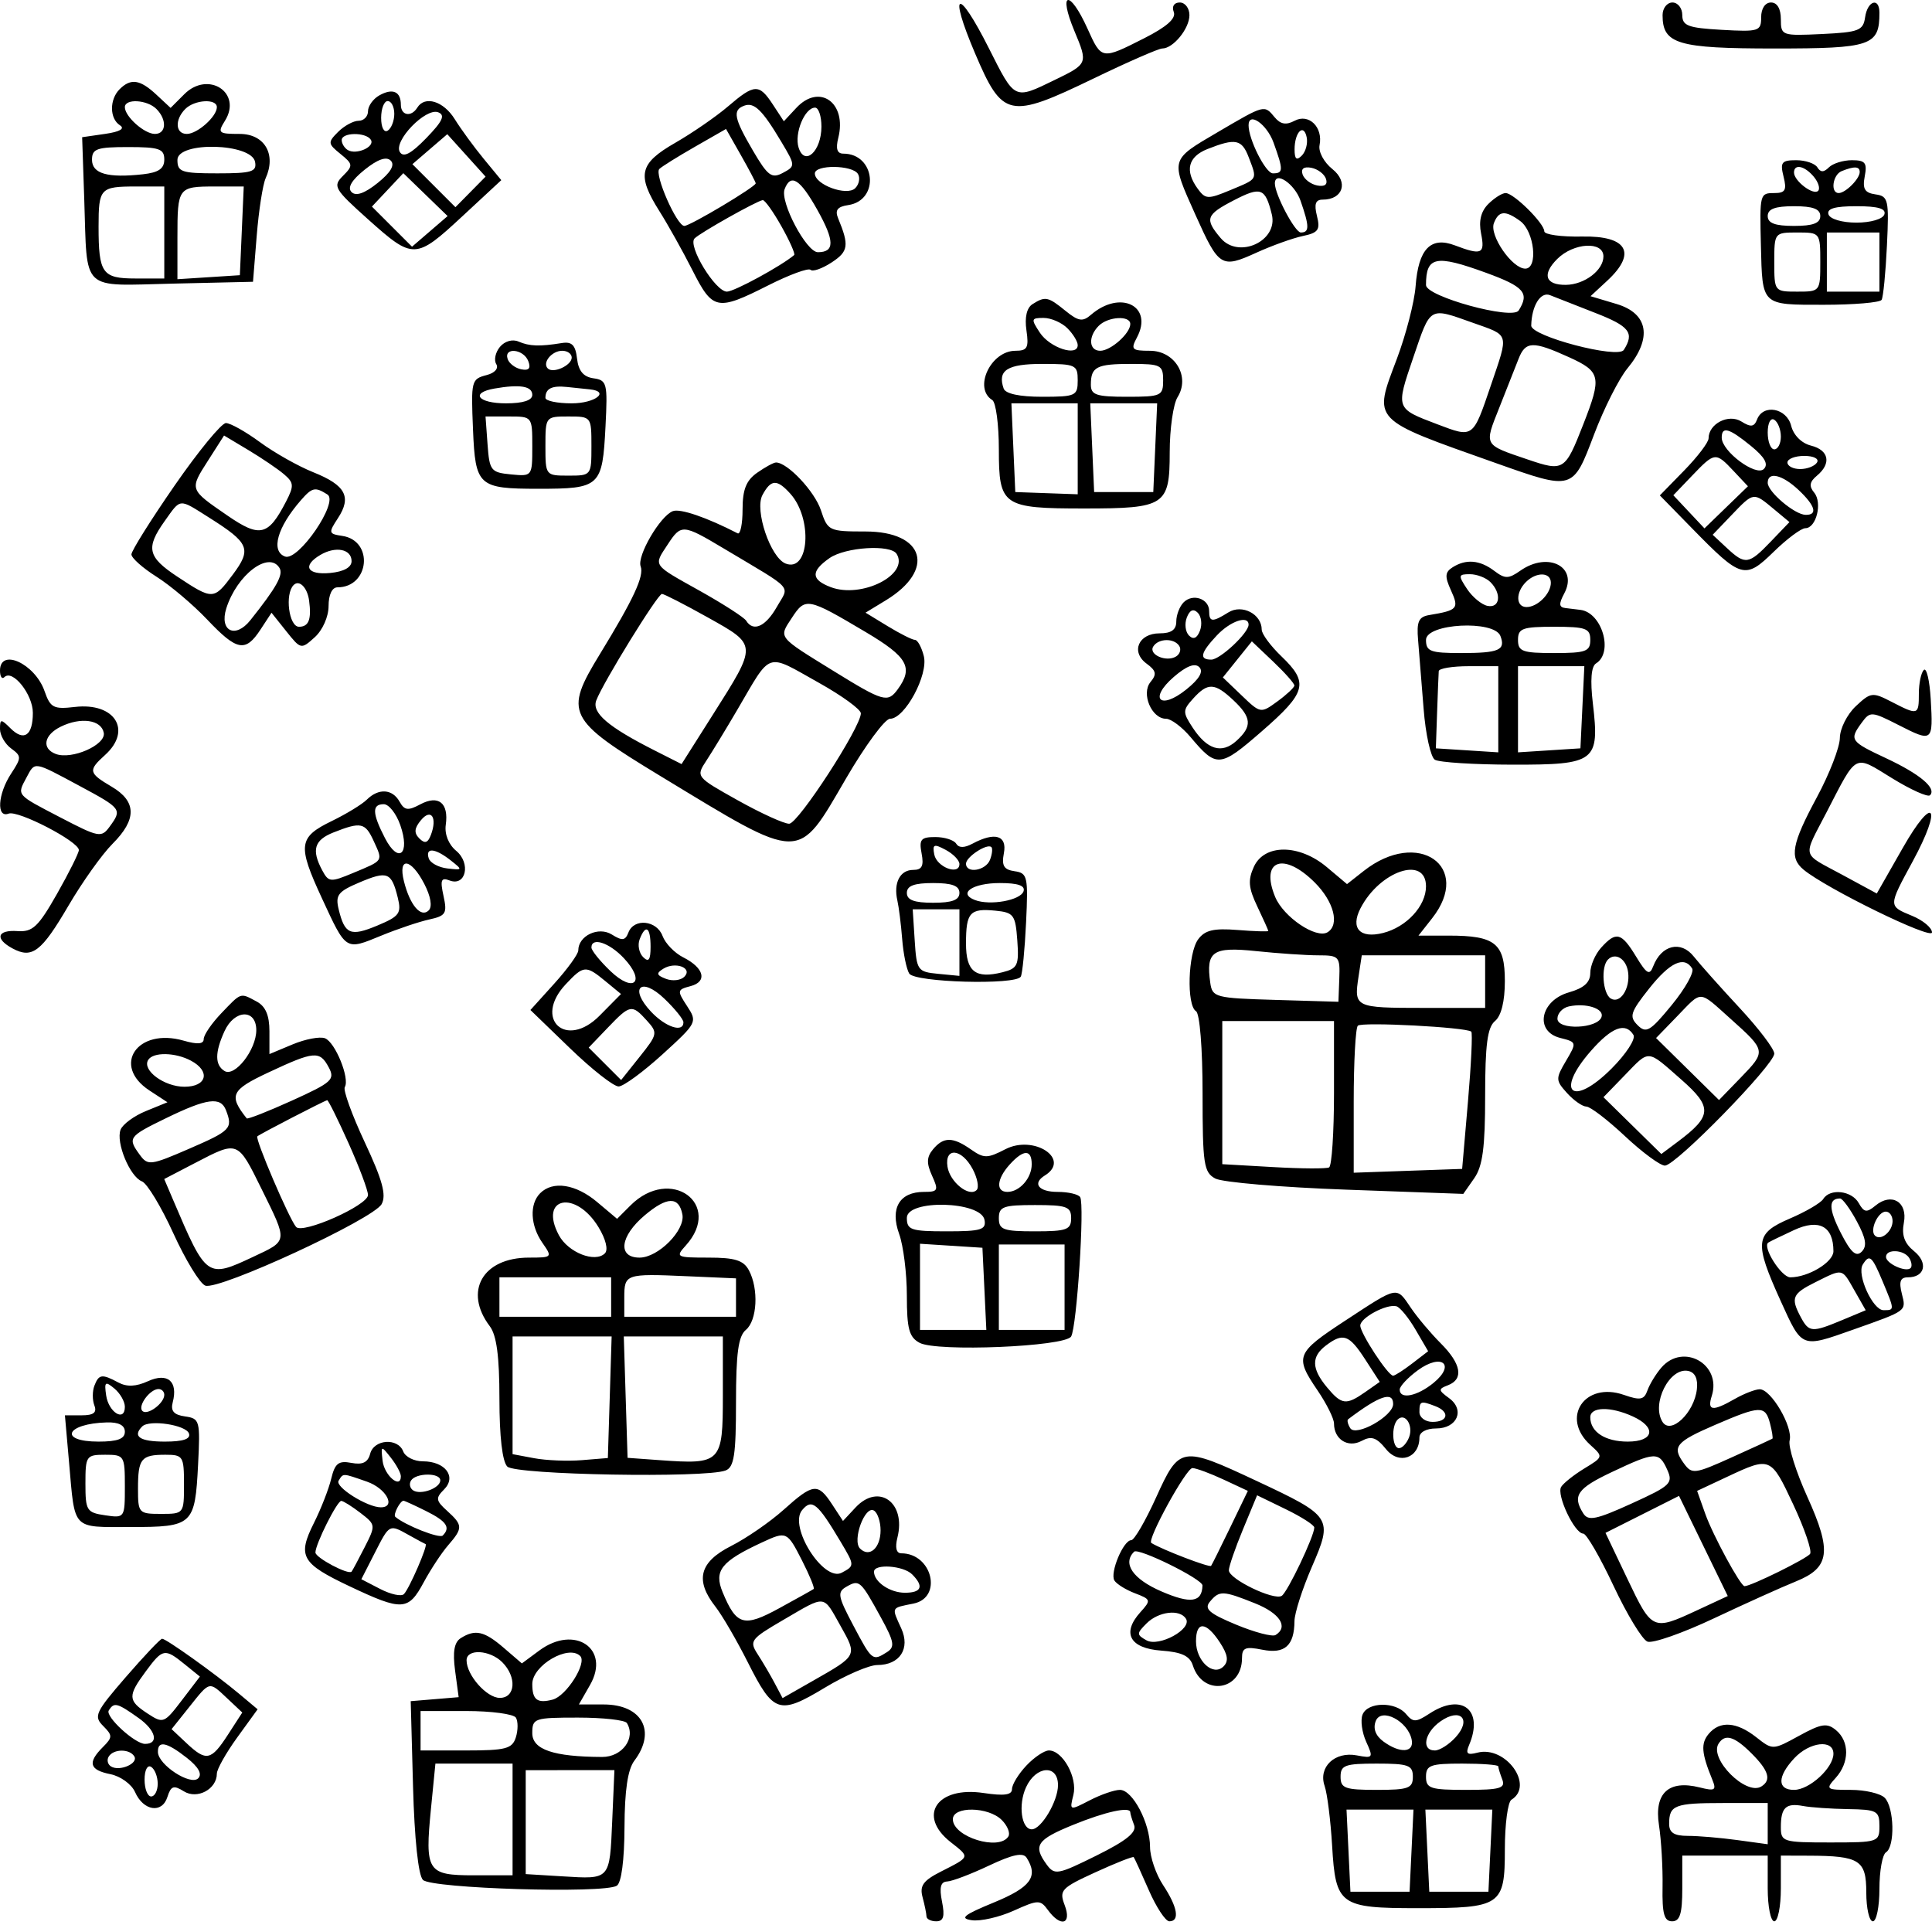 <svg width="294" height="293" viewBox="0 0 294 293" fill="none" xmlns="http://www.w3.org/2000/svg">
<path fill-rule="evenodd" clip-rule="evenodd" d="M148.383 8.13C152.568 17.957 153.547 18.164 166.418 11.945C171.615 9.434 176.314 7.38 176.862 7.38C178.53 7.38 181 4.353 181 2.309C181 1.248 180.339 0.38 179.531 0.38C178.664 0.38 178.289 0.969 178.616 1.821C178.992 2.802 177.559 4.076 174.117 5.821C167.633 9.106 167.631 9.106 165.5 4.38C162.772 -1.67 160.959 -1.356 163.5 4.726C165.571 9.681 165.559 9.71 160.473 12.181C154.297 15.181 154.471 15.265 150.5 7.38C145.749 -2.054 144.269 -1.53 148.383 8.13ZM253 2.309C253 6.701 255.28 7.38 270.036 7.38C284.775 7.38 286 6.963 286 1.946C286 -0.475 284.179 0.097 283.82 2.63C283.533 4.651 282.864 4.91 277.25 5.178C271.141 5.469 271 5.418 271 2.928C271 1.33 270.441 0.38 269.5 0.38C268.611 0.38 268.001 1.296 268.002 2.63C268.004 4.751 267.66 4.861 262.002 4.541C256.878 4.252 256 3.923 256 2.291C256 1.24 255.325 0.38 254.5 0.38C253.675 0.38 253 1.248 253 2.309ZM18.2 13.58C16.637 15.143 16.664 18.046 18.25 19.065C19.055 19.581 18.254 20.047 16 20.374L12.5 20.88L12.822 30.38C13.305 44.6 12.129 43.487 26.327 43.16L38.5 42.88L39.065 35.88C39.376 32.03 39.988 28.091 40.423 27.128C42.074 23.478 40.26 20.38 36.472 20.38C33.231 20.38 33.072 20.237 34.234 18.377C36.902 14.105 31.68 10.7 28.041 14.339L25.96 16.42L23.791 14.4C21.305 12.084 19.902 11.878 18.2 13.58ZM57.729 14.512C56.778 15.044 56 16.132 56 16.93C56 17.727 55.357 18.38 54.571 18.38C53.786 18.38 52.381 19.142 51.45 20.073C49.86 21.663 49.882 21.866 51.81 23.427C53.731 24.983 53.755 25.196 52.184 26.768C50.613 28.339 50.856 28.76 56.003 33.37C62.888 39.536 63.234 39.525 70.392 32.882L76.283 27.415L73.593 24.147C72.114 22.35 70.138 19.645 69.202 18.136C67.495 15.384 64.656 14.51 63.5 16.38C62.58 17.868 61 17.589 61 15.939C61 13.919 59.757 13.377 57.729 14.512ZM110.785 16.193C108.978 17.74 105.362 20.234 102.75 21.735C97.266 24.886 96.868 26.626 100.364 32.164C101.664 34.223 103.921 38.264 105.38 41.144C108.466 47.233 109.113 47.361 116.908 43.426C120.126 41.802 123.024 40.738 123.348 41.062C123.672 41.386 125.119 40.877 126.563 39.931C129.115 38.258 129.247 37.35 127.537 33.21C127.029 31.981 127.435 31.452 129.071 31.21C133.923 30.491 133.246 23.38 128.326 23.38C127.384 23.38 127.149 22.635 127.566 20.973C128.907 15.631 124.705 12.634 121.179 16.418L119.28 18.456L117.617 15.918C115.516 12.712 114.818 12.74 110.785 16.193ZM23.8 16.58C25.441 18.221 25.311 20.38 23.571 20.38C21.97 20.38 19 17.735 19 16.309C19 14.973 22.384 15.164 23.8 16.58ZM33 16.309C33 17.735 30.03 20.38 28.429 20.38C26.689 20.38 26.559 18.221 28.2 16.58C29.616 15.164 33 14.973 33 16.309ZM60 17.321C60 18.389 59.55 19.54 59 19.88C58.433 20.231 58 19.39 58 17.939C58 16.532 58.45 15.38 59 15.38C59.55 15.38 60 16.253 60 17.321ZM118.891 21.571C121.056 25.205 121.06 25.277 119.133 26.309C117.433 27.219 116.836 26.776 114.588 22.94C111.683 17.982 111.443 16.753 113.25 16.083C114.765 15.521 116.005 16.727 118.891 21.571ZM64.874 21.01C62.552 23.405 61.394 24.018 60.85 23.137C59.828 21.484 64.774 16.356 66.682 17.088C67.791 17.514 67.364 18.441 64.874 21.01ZM125 19.258C125 23.012 122.45 25.372 121.529 22.47C120.841 20.302 122.455 16.38 124.035 16.38C124.566 16.38 125 17.675 125 19.258ZM185.25 20.144C178.029 24.381 178.088 24.161 181.905 32.669C185.491 40.661 185.847 40.883 191.185 38.455C193.558 37.375 196.744 36.232 198.263 35.914C200.619 35.42 200.935 34.97 200.405 32.858C199.952 31.053 200.187 30.38 201.269 30.38C204.377 30.38 205.233 27.71 202.759 25.732C201.461 24.694 200.601 23.09 200.804 22.082C201.353 19.349 199.166 17.221 197 18.38C195.718 19.066 194.862 18.918 193.983 17.859C192.376 15.923 192.498 15.891 185.25 20.144ZM193.799 21.701C195.312 25.884 195.301 26.38 193.701 26.38C192.603 26.38 190 21.231 190 19.059C190 16.95 192.78 18.884 193.799 21.701ZM115 27.896C115 28.425 105.023 34.38 104.137 34.38C102.987 34.38 99.534 26.513 100.333 25.714C100.688 25.358 103.117 23.843 105.729 22.347L110.48 19.626L112.74 23.605C113.983 25.794 115 27.725 115 27.896ZM198.094 23.686C197.302 24.478 197 24.218 197 22.747C197 20.103 198.398 18.7 198.844 20.897C199.033 21.829 198.695 23.085 198.094 23.686ZM56.435 21.275C57.099 22.35 54.202 23.623 52.91 22.824C52.409 22.515 52 21.839 52 21.321C52 20.123 55.699 20.084 56.435 21.275ZM71.598 29.205L69.304 31.53L66.031 28.257L62.758 24.985L65.411 22.703L68.064 20.421L70.978 23.65L73.892 26.88L71.598 29.205ZM190.025 23.945C191.338 27.4 191.474 27.155 187.27 28.912C183.819 30.354 183.444 30.34 182.27 28.734C180.257 25.982 180.778 23.854 183.75 22.679C188.02 20.992 188.975 21.185 190.025 23.945ZM25 24.271C25 25.663 24.144 26.256 21.75 26.521C16.386 27.114 14 26.433 14 24.31C14 22.637 14.733 22.38 19.5 22.38C24.227 22.38 25 22.646 25 24.271ZM38.814 24.63C39.101 26.141 38.318 26.38 33.073 26.38C27.617 26.38 27 26.172 27 24.33C27 21.485 38.269 21.771 38.814 24.63ZM57.479 27.835C55.493 29.432 54.167 29.897 53.5 29.231C52.833 28.564 53.493 27.432 55.479 25.835C57.466 24.238 58.792 23.772 59.459 24.439C60.126 25.106 59.466 26.238 57.479 27.835ZM271.411 26.88C271.925 28.928 271.673 29.38 270.019 29.38C267.797 29.38 267.771 29.484 267.964 37.38C268.19 46.57 267.988 46.38 277.508 46.38C282.114 46.38 286.085 46.043 286.333 45.63C286.581 45.217 286.945 41.505 287.142 37.38C287.476 30.387 287.358 29.86 285.398 29.58C283.757 29.346 283.399 28.743 283.765 26.83C284.157 24.777 283.842 24.38 281.817 24.38C280.487 24.38 278.911 24.869 278.313 25.467C277.53 26.25 277.038 26.25 276.554 25.467C276.184 24.869 274.735 24.38 273.333 24.38C271.113 24.38 270.864 24.703 271.411 26.88ZM130.554 26.467C130.923 27.065 130.737 28.043 130.14 28.64C128.884 29.896 124 28.115 124 26.401C124 25.032 129.702 25.09 130.554 26.467ZM201.782 27.226C202.069 28.086 201.588 28.446 200.448 28.226C199.468 28.035 198.464 27.275 198.218 26.534C197.931 25.674 198.412 25.314 199.552 25.534C200.532 25.725 201.536 26.485 201.782 27.226ZM276.02 26.904C276.716 27.742 277.007 28.707 276.667 29.047C275.94 29.773 273 27.536 273 26.258C273 24.88 274.63 25.229 276.02 26.904ZM283 26.18C283 27.215 280.835 29.38 279.8 29.38C278.508 29.38 278.884 26.594 280.25 26.042C282.178 25.264 283 25.305 283 26.18ZM65.408 35.211L62.7 37.542L59.648 34.49L56.597 31.438L58.986 28.895L61.375 26.352L64.745 29.616L68.115 32.88L65.408 35.211ZM124.406 31.99C127.018 36.663 127.033 38.38 124.461 38.38C122.707 38.38 118.66 30.708 119.399 28.783C120.337 26.338 121.753 27.245 124.406 31.99ZM197.902 30.529C199.271 34.455 199.28 35.38 197.949 35.38C197.064 35.38 194 29.586 194 27.912C194 25.945 197.007 27.961 197.902 30.529ZM25 35.38V42.38H20.607C15.555 42.38 15 41.596 15 34.465C15 28.65 15.251 28.38 20.667 28.38H25V35.38ZM36.796 35.13L36.5 41.88L31.75 42.185L27 42.49V36.101C27 28.513 27.098 28.38 32.712 28.38H37.091L36.796 35.13ZM193.538 32.632C194.537 36.676 188.491 39.467 185.75 36.227C183.288 33.316 183.508 32.683 187.75 30.485C191.884 28.342 192.539 28.585 193.538 32.632ZM226.479 31.044C225.357 32.166 225 33.631 225.383 35.544C226.005 38.653 225.476 38.891 221.392 37.339C217.712 35.94 215.842 37.884 215.418 43.552C215.239 45.941 213.956 50.916 212.566 54.608C208.964 64.177 208.502 63.691 227.67 70.484C239.397 74.641 239.342 74.657 242.571 66.13C244.081 62.143 246.37 57.608 247.658 56.053C251.466 51.457 250.838 47.712 246.019 46.267L242.037 45.075L244.586 42.712C249.138 38.494 247.632 35.857 240.75 35.996C237.588 36.06 235 35.702 235 35.201C235 33.982 230.348 29.38 229.117 29.38C228.581 29.38 227.394 30.129 226.479 31.044ZM118.917 34.446C120.174 36.682 121.044 38.646 120.851 38.811C118.908 40.47 111.725 44.38 110.619 44.38C108.85 44.38 104.599 37.381 105.699 36.281C106.586 35.394 115.164 30.573 116.066 30.454C116.377 30.413 117.66 32.21 118.917 34.446ZM277 32.88C277 33.963 275.889 34.38 273 34.38C270.111 34.38 269 33.963 269 32.88C269 31.797 270.111 31.38 273 31.38C275.889 31.38 277 31.797 277 32.88ZM286.75 32.63C286.513 33.34 284.678 33.88 282.5 33.88C280.322 33.88 278.487 33.34 278.25 32.63C277.956 31.749 279.211 31.38 282.5 31.38C285.789 31.38 287.044 31.749 286.75 32.63ZM231.337 33.637C233.493 35.213 234.095 40.88 232.108 40.88C230.105 40.88 226.616 35.823 227.332 33.958C228.063 32.052 229.06 31.972 231.337 33.637ZM277 39.88C277 44.356 276.981 44.38 273.5 44.38C270.019 44.38 270 44.356 270 39.88C270 35.404 270.019 35.38 273.5 35.38C276.981 35.38 277 35.404 277 39.88ZM286 39.88V44.38H282H278V39.88V35.38H282H286V39.88ZM244 39.02C244 41.121 241.126 43.307 238.309 43.348C235.164 43.394 234.609 41.771 236.964 39.416C239.462 36.918 244 36.662 244 39.02ZM226.147 41.514C231.945 43.628 232.782 44.597 231.101 47.25C230.159 48.737 217 45.126 217 43.38C217 39.01 218.461 38.711 226.147 41.514ZM242.75 47.616C247.98 49.65 248.75 50.647 247.101 53.25C246.215 54.65 232.98 51.172 233.014 49.548C233.075 46.534 234.436 44.337 235.881 44.921C236.772 45.28 239.863 46.493 242.75 47.616ZM157.12 46.285C156.243 46.84 155.907 48.291 156.197 50.269C156.586 52.918 156.338 53.38 154.527 53.38C150.762 53.38 148.083 59.077 151 60.88C151.55 61.22 152 64.606 152 68.404C152 76.988 152.568 77.38 165 77.38C177.316 77.38 178 76.93 178 68.831C178 65.268 178.537 61.492 179.194 60.441C181.149 57.31 178.807 53.38 174.986 53.38C172.24 53.38 172.038 53.177 173 51.38C175.578 46.563 170.472 44.038 166 47.918C164.752 49 164.103 48.896 162.139 47.3C159.482 45.139 159.063 45.054 157.12 46.285ZM224.116 49.115C229.775 51.125 229.613 50.566 226.877 58.626C224.128 66.721 224.224 66.651 218.761 64.578C212.346 62.143 212.388 62.259 215.068 54.388C217.736 46.55 217.417 46.736 224.116 49.115ZM162.429 49.951C163.293 50.816 164 51.972 164 52.521C164 54.322 159.762 52.93 158.243 50.63C156.865 48.545 156.906 48.38 158.807 48.38C159.934 48.38 161.564 49.087 162.429 49.951ZM172 49.309C172 50.735 169.03 53.38 167.429 53.38C165.689 53.38 165.559 51.221 167.2 49.58C168.616 48.164 172 47.973 172 49.309ZM76.074 52.791C75.389 53.617 75.137 54.792 75.515 55.404C75.911 56.045 75.313 56.747 74.101 57.064C71.715 57.688 71.668 57.872 71.98 65.38C72.337 73.97 72.789 74.38 81.913 74.38C91.347 74.38 91.673 74.077 92.143 64.88C92.478 58.311 92.365 57.861 90.31 57.568C88.778 57.35 88.028 56.45 87.81 54.568C87.573 52.513 87.029 51.956 85.5 52.204C82.127 52.751 80.567 52.698 78.91 51.979C77.981 51.576 76.803 51.913 76.074 52.791ZM238.75 54.353C243.607 56.558 243.772 57.334 240.928 64.593C238.157 71.666 237.964 71.787 232.45 69.915C225.723 67.631 225.843 67.848 228.132 62.09C229.272 59.224 230.597 55.867 231.077 54.63C232.137 51.9 233.257 51.86 238.75 54.353ZM80.39 54.953C80.81 56.049 80.489 56.428 79.329 56.203C78.414 56.025 77.478 55.318 77.25 54.63C76.637 52.791 79.68 53.104 80.39 54.953ZM87 54.411C87 55.609 84.179 56.893 83.357 56.07C82.481 55.194 83.966 53.38 85.559 53.38C86.352 53.38 87 53.844 87 54.411ZM164 57.88C164 60.239 163.694 60.38 158.583 60.38C155.149 60.38 153.007 59.922 152.731 59.13C151.76 56.348 153.276 55.38 158.607 55.38C163.693 55.38 164 55.522 164 57.88ZM177 57.88C177 60.244 176.7 60.38 171.5 60.38C166.833 60.38 166 60.102 166 58.547C166 55.82 166.856 55.38 172.167 55.38C176.656 55.38 177 55.558 177 57.88ZM81 60.093C81 60.928 79.595 61.38 77 61.38C72.735 61.38 71.493 59.782 75.25 59.127C79.14 58.449 81 58.761 81 60.093ZM89.75 59.252C92.896 59.574 90.561 61.38 87 61.38C84.8 61.38 83 61.005 83 60.547C83 59.133 83.964 58.646 86.279 58.89C87.5 59.019 89.063 59.182 89.75 59.252ZM164 68.3V75.219L159.25 75.05L154.5 74.88L154.204 68.13L153.909 61.38H158.954H164V68.3ZM175.796 68.13L175.5 74.88H171H166.5L166.204 68.13L165.909 61.38H171H176.091L175.796 68.13ZM267.38 63.833C266.941 64.977 266.434 65.043 264.992 64.143C263.04 62.924 260 64.487 260 66.71C260 67.307 258.332 69.504 256.292 71.593L252.585 75.39L257.542 80.46C264.963 88.05 265.557 88.219 269.903 83.975C271.928 81.998 274.098 80.38 274.725 80.38C276.387 80.38 277.35 76.506 276.07 74.965C275.258 73.987 275.366 73.321 276.488 72.39C278.725 70.533 278.325 68.5 275.587 67.812C274.149 67.452 272.928 66.231 272.568 64.793C271.889 62.089 268.304 61.425 267.38 63.833ZM81 67.943C81 72.489 80.988 72.506 77.75 72.193C74.699 71.899 74.481 71.619 74.193 67.63L73.885 63.38H77.443C80.999 63.38 81 63.381 81 67.943ZM90 67.88C90 72.356 89.981 72.38 86.5 72.38C83.019 72.38 83 72.356 83 67.88C83 63.404 83.019 63.38 86.5 63.38C89.981 63.38 90 63.404 90 67.88ZM271 66.439C271 67.507 270.55 68.38 270 68.38C269.45 68.38 269 67.228 269 65.821C269 64.37 269.433 63.529 270 63.88C270.55 64.22 271 65.371 271 66.439ZM26.577 73.88C22.96 79.104 20 83.824 20 84.367C20 84.91 21.719 86.44 23.82 87.766C25.921 89.092 29.388 92.023 31.526 94.279C36.059 99.062 37.347 99.306 39.636 95.813L41.318 93.246L43.56 96.058C45.776 98.837 45.826 98.848 47.901 96.97C49.096 95.888 50 93.845 50 92.225C50 90.508 50.534 89.38 51.345 89.38C56.242 89.38 56.913 82.268 52.084 81.552C49.996 81.242 49.959 81.092 51.425 78.854C53.546 75.618 52.591 73.834 47.689 71.872C45.403 70.957 41.749 68.898 39.569 67.295C37.389 65.692 35.054 64.38 34.38 64.38C33.706 64.38 30.195 68.655 26.577 73.88ZM266.479 67.886C268.56 69.587 269.142 70.638 268.409 71.371C267.217 72.563 262 68.678 262 66.598C262 64.822 263.125 65.145 266.479 67.886ZM43.213 72.166C44.73 73.456 44.766 73.932 43.529 76.324C40.819 81.565 39.563 81.864 34.6 78.449C28.788 74.45 28.818 74.535 31.666 70.078L34.095 66.276L37.798 68.493C39.834 69.712 42.271 71.365 43.213 72.166ZM263.82 71.689L265.99 73.998L262.682 77.203L259.375 80.408L257.007 77.888L254.639 75.367L257.506 72.373C260.951 68.778 261.073 68.765 263.82 71.689ZM276.5 70.38C276.16 70.93 275.009 71.38 273.941 71.38C272.873 71.38 272 70.93 272 70.38C272 69.83 273.152 69.38 274.559 69.38C276.01 69.38 276.851 69.813 276.5 70.38ZM115.223 71.937C113.552 73.107 113 74.493 113 77.52C113 79.735 112.662 81.373 112.25 81.161C107.523 78.727 103.511 77.354 102.389 77.784C100.444 78.531 96.898 84.619 97.491 86.193C98.042 87.657 96.423 91.144 91.298 99.524C85.8 108.515 86.271 109.465 100.5 118.098C122.276 131.31 121.26 131.298 128.771 118.418C131.67 113.447 134.671 109.38 135.439 109.38C137.691 109.38 141.296 102.697 140.582 99.849C140.241 98.491 139.633 97.378 139.231 97.376C138.829 97.374 136.973 96.441 135.106 95.303L131.711 93.234L134.792 91.36C142.421 86.721 140.702 80.88 131.707 80.88C126.145 80.88 125.957 80.79 124.921 77.646C123.978 74.783 119.837 70.38 118.088 70.38C117.734 70.38 116.445 71.081 115.223 71.937ZM273.686 74.554C276.251 76.964 276.653 78.397 274.75 78.347C273.081 78.302 269 74.841 269 73.47C269 71.707 271.196 72.215 273.686 74.554ZM120.267 75.13C123.694 78.933 123.15 87.142 119.562 85.766C117.253 84.879 114.795 77.631 116.025 75.334C117.315 72.923 118.238 72.879 120.267 75.13ZM49.829 75.253C51.609 76.381 45.387 85.466 43.366 84.69C41.177 83.85 42.196 80.243 45.783 76.13C47.504 74.157 47.949 74.061 49.829 75.253ZM269.904 77.448L272.308 79.45L269.467 82.415C266.104 85.924 265.581 86 262.77 83.381L260.624 81.381L263.499 78.381C266.875 74.858 266.805 74.868 269.904 77.448ZM31.785 78.744C37.963 82.644 38.336 83.541 35.413 87.46C32.531 91.324 32.391 91.329 26.957 87.733C22.456 84.754 22.149 83.383 25.068 79.284C27.553 75.795 27.162 75.826 31.785 78.744ZM110.235 83.526C121.054 89.99 120.138 88.974 118.207 92.368C116.505 95.359 114.627 96.203 113.55 94.461C113.238 93.956 110.061 91.909 106.491 89.912C99.192 85.83 99.431 86.177 101.615 82.845C103.661 79.722 103.9 79.741 110.235 83.526ZM53.5 85.394C53.5 86.34 52.318 86.994 50.25 87.193C46.726 87.533 45.945 86.102 48.75 84.447C51.083 83.07 53.5 83.552 53.5 85.394ZM136.444 84.29C138.398 87.45 131.102 91.13 126.415 89.348C123.411 88.206 123.356 86.944 126.223 84.937C128.63 83.25 135.532 82.813 136.444 84.29ZM42.527 86.424C43.16 87.448 42.083 89.383 38.1 94.38C35.807 97.258 33.341 96.033 34.442 92.563C36.059 87.468 40.9 83.792 42.527 86.424ZM221.057 86.324C219.882 87.067 219.835 87.722 220.801 89.842C222.062 92.61 221.83 92.874 217.5 93.596C215.876 93.867 215.556 94.583 215.796 97.405C215.959 99.316 216.338 104.029 216.638 107.878C216.938 111.726 217.705 115.207 218.342 115.612C218.979 116.018 224.322 116.356 230.215 116.365C242.812 116.383 243.432 115.908 242.392 107.055C241.973 103.495 242.139 101.412 242.878 100.955C245.562 99.297 243.787 93.217 240.5 92.809C239.95 92.74 238.922 92.616 238.215 92.532C237.229 92.416 237.187 91.899 238.034 90.316C240.201 86.267 235.6 83.871 231.36 86.841C229.55 88.108 229.025 88.112 227.387 86.872C225.198 85.215 223.097 85.033 221.057 86.324ZM226.8 88.58C228.54 90.32 228.271 92.58 226.369 92.203C225.473 92.025 224.068 90.867 223.248 89.63C221.875 87.56 221.91 87.38 223.678 87.38C224.735 87.38 226.14 87.92 226.8 88.58ZM236 88.68C236 90.352 233.972 92.38 232.3 92.38C230.669 92.38 230.611 90.169 232.2 88.58C233.789 86.991 236 87.049 236 88.68ZM47.035 91.38C47.422 94.254 46.99 95.38 45.5 95.38C43.96 95.38 43.319 90.394 44.683 89.03C45.539 88.174 46.768 89.402 47.035 91.38ZM107.744 93.98C115.291 98.2 115.282 98.019 108.464 108.782L103.717 116.276L99.608 114.197C92.525 110.613 90.028 108.474 90.735 106.594C91.744 103.909 100.083 90.38 100.729 90.38C101.047 90.38 104.204 92 107.744 93.98ZM180.122 91.658C179.505 92.275 179 93.59 179 94.58C179 95.839 178.24 96.38 176.469 96.38C173.246 96.38 172.034 99.2 174.486 100.993C175.943 102.059 176.059 102.604 175.079 103.785C173.621 105.542 175.245 109.38 177.446 109.38C178.203 109.38 179.88 110.637 181.173 112.174C185.136 116.884 185.625 116.844 192.006 111.293C198.822 105.365 199.204 103.908 195 99.88C193.35 98.299 192 96.47 192 95.815C192 93.449 189.003 91.897 186.932 93.19C184.48 94.722 184 94.689 184 92.987C184 91.114 181.517 90.263 180.122 91.658ZM131.733 96.184C138.129 99.977 139.031 101.588 136.61 104.899C135.087 106.982 134.433 106.796 126.866 102.124C118.249 96.803 118.482 97.1 120.498 94.024C122.565 90.869 122.87 90.928 131.733 96.184ZM182.6 95.98C182.156 97.136 181.601 97.381 180.934 96.714C180.384 96.164 180.234 94.934 180.6 93.98C181.044 92.824 181.599 92.579 182.266 93.246C182.816 93.796 182.966 95.026 182.6 95.98ZM190 95.066C190 96.324 185.67 100.38 184.326 100.38C182.441 100.38 182.677 99.352 185.174 96.694C187.23 94.506 190 93.571 190 95.066ZM228.324 96.782C229.149 98.933 228.119 99.38 222.333 99.38C217.667 99.38 217 99.13 217 97.38C217 94.866 227.379 94.318 228.324 96.782ZM242 97.38C242 99.138 241.333 99.38 236.5 99.38C231.667 99.38 231 99.138 231 97.38C231 95.622 231.667 95.38 236.5 95.38C241.333 95.38 242 95.622 242 97.38ZM179.457 98.311C179.774 98.823 179.554 99.538 178.968 99.9C177.488 100.814 174.736 99.616 175.496 98.387C176.277 97.122 178.694 97.076 179.457 98.311ZM196.969 104.326C196.951 104.631 195.789 105.716 194.387 106.739C191.855 108.583 191.815 108.577 188.962 105.844L186.088 103.09L188.294 100.345L190.5 97.6L193.75 100.686C195.537 102.384 196.986 104.022 196.969 104.326ZM0 102.047C0 102.963 0.301 103.412 0.669 103.044C1.913 101.8 5 105.671 5 108.476C5 111.952 3.644 112.881 1.581 110.818C0.14 109.377 0 109.388 0 110.948C0 111.889 0.763 113.217 1.694 113.899C3.287 115.063 3.287 115.293 1.694 117.724C-0.344 120.834 -0.577 124.538 1.312 123.814C2.751 123.262 12 128.06 12 129.359C12 129.803 10.504 132.802 8.676 136.023C5.83 141.037 4.966 141.853 2.676 141.692C-0.447 141.472 -0.839 142.861 1.928 144.341C4.897 145.931 6.315 144.841 10.432 137.802C12.526 134.223 15.535 129.999 17.119 128.414C20.838 124.696 20.8 121.966 17 119.721C13.454 117.626 13.377 117.254 16 114.88C20.152 111.123 17.471 106.873 11.397 107.582C8.144 107.962 7.663 107.71 6.778 105.172C5.325 101.006 0 98.55 0 102.047ZM124.654 103.929C128.144 105.881 131 107.962 131 108.553C131 110.654 121.476 125.329 120.096 125.354C119.324 125.368 115.809 123.768 112.285 121.797C105.891 118.221 105.882 118.209 107.491 115.753C108.378 114.399 110.478 110.949 112.157 108.086C117.503 98.972 116.429 99.329 124.654 103.929ZM180.521 104.925C176.535 108.13 174.763 106.354 178.617 103.016C180.546 101.345 181.831 100.852 182.5 101.524C183.168 102.196 182.511 103.325 180.521 104.925ZM228 107.935V114.49L223.25 114.185L218.5 113.88L218.69 108.38C218.795 105.355 218.907 102.542 218.94 102.13C218.973 101.718 221.025 101.38 223.5 101.38H228V107.935ZM240.798 107.63L240.5 113.88L235.75 114.185L231 114.49V107.935V101.38H236.048H241.095L240.798 107.63ZM292.75 101.955C292.337 102.372 292 103.988 292 105.547C292 108.847 291.876 108.884 287.848 106.802C284.947 105.301 284.677 105.335 282.398 107.476C281.079 108.715 279.99 110.888 279.977 112.304C279.965 113.721 278.39 117.784 276.477 121.334C272.657 128.423 272.27 130.529 274.45 132.339C277.924 135.221 294 143.079 294 141.894C294 141.195 292.65 140.063 291 139.38C287.315 137.854 287.314 138.001 291.074 131.06C295.653 122.605 294.264 120.761 289.55 129.037L285.599 135.971L280.3 133.1C274.053 129.717 274.293 130.69 277.959 123.601C282.659 114.513 282.064 114.823 287.908 118.418C290.763 120.175 293.367 121.347 293.693 121.021C294.744 119.969 292.186 117.809 287.032 115.395C281.532 112.819 281.385 112.603 283.319 109.958C284.582 108.232 284.82 108.248 288.916 110.337C294.104 112.984 294.189 112.915 293.806 106.399C293.638 103.537 293.163 101.537 292.75 101.955ZM187.686 106.554C190.485 109.184 190.586 110.54 188.145 112.749C185.915 114.767 183.694 114.088 181.482 110.711C179.956 108.384 179.963 108.079 181.577 106.295C183.798 103.84 184.844 103.884 187.686 106.554ZM15.791 111.514C16.142 113.361 10.902 115.663 8.472 114.731C6.298 113.897 6.684 111.841 9.25 110.581C12.302 109.083 15.412 109.527 15.791 111.514ZM12.055 119.571C18.533 123.049 18.614 123.158 16.68 125.804C15.428 127.515 15.036 127.442 9.18 124.393C2.397 120.863 2.565 121.062 4.035 118.314C5.351 115.857 5.046 115.809 12.055 119.571ZM55.821 121.687C55.095 122.406 52.7 123.868 50.5 124.937C45.404 127.413 45.248 128.615 48.977 136.672C52.719 144.757 52.527 144.636 58.023 142.38C60.485 141.369 63.77 140.264 65.321 139.924C67.848 139.371 68.075 138.997 67.492 136.344C66.958 133.915 67.124 133.49 68.412 133.985C70.898 134.939 71.693 131.368 69.417 129.474C68.259 128.511 67.632 126.944 67.835 125.515C68.305 122.19 66.726 120.921 63.961 122.401C62.089 123.403 61.554 123.334 60.804 121.994C59.712 120.043 57.614 119.914 55.821 121.687ZM60.915 125.567C62.457 129.99 60.645 131.528 58.585 127.545C56.631 123.765 56.582 122.38 58.402 122.38C59.173 122.38 60.304 123.814 60.915 125.567ZM65.562 127.08C65.097 128.291 64.643 128.423 63.81 127.59C62.976 126.756 63.04 126.036 64.056 124.813C65.607 122.944 66.584 124.415 65.562 127.08ZM56.877 128.009C58.282 131.093 58.413 130.892 53.733 132.847C50.285 134.288 50.008 134.264 49.035 132.445C47.371 129.336 47.817 127.838 50.75 126.679C54.936 125.025 55.581 125.166 56.877 128.009ZM140.245 129.88C140.608 131.778 140.3 132.38 138.968 132.38C136.961 132.38 135.945 134.34 136.555 137.034C136.785 138.049 137.115 140.69 137.288 142.903C137.46 145.116 137.943 147.479 138.36 148.153C139.195 149.505 154.547 149.936 155.333 148.63C155.581 148.218 155.945 144.505 156.142 140.38C156.476 133.387 156.358 132.86 154.398 132.58C152.757 132.346 152.399 131.743 152.765 129.83C153.281 127.13 151.401 126.56 147.995 128.383C146.743 129.053 145.916 129.053 145.502 128.383C145.161 127.831 143.731 127.38 142.324 127.38C140.136 127.38 139.836 127.74 140.245 129.88ZM146 131.489C146 133.269 142.542 131.957 142.172 130.036C141.872 128.476 142.121 128.375 143.911 129.332C145.06 129.947 146 130.918 146 131.489ZM150.655 130.837C150.015 132.503 147 132.993 147 131.43C147 130.399 150.241 128.288 150.865 128.912C151.075 129.122 150.981 129.988 150.655 130.837ZM68.559 130.909C70.439 132.39 70.423 132.43 68.078 132.159C66.746 132.006 65.471 131.318 65.245 130.63C64.685 128.929 66.208 129.057 68.559 130.909ZM190.806 131.906C189.88 133.939 189.982 135.119 191.327 137.94C192.247 139.87 193 141.548 193 141.671C193 141.794 190.894 141.727 188.321 141.522C184.675 141.232 183.35 141.549 182.321 142.956C180.776 145.069 180.543 152.98 182 153.88C182.576 154.236 183 159.545 183 166.404C183 177.166 183.186 178.409 184.941 179.348C186.009 179.92 194.935 180.679 204.778 181.036L222.674 181.684L224.337 179.309C225.623 177.474 226 174.631 226 166.78C226 158.973 226.347 156.337 227.5 155.38C228.455 154.587 229 152.377 229 149.293C229 143.558 227.55 142.38 220.493 142.38H215.855L217.927 139.745C224.142 131.844 215.786 126.041 207.537 132.53L204.98 134.541L201.913 131.96C197.712 128.425 192.404 128.399 190.806 131.906ZM64.559 134.495C65.549 136.409 65.813 137.967 65.243 138.537C64.06 139.72 62.384 137.757 61.472 134.124C60.521 130.335 62.533 130.577 64.559 134.495ZM200.077 134.303C202.981 137.207 203.887 140.714 202.029 141.862C200.31 142.924 195.319 139.565 194.045 136.488C191.72 130.875 195.338 129.564 200.077 134.303ZM60.524 136.577C61.12 138.99 60.794 139.439 57.418 140.85C53.326 142.56 52.46 142.196 51.537 138.38C51.012 136.21 51.431 135.669 54.716 134.28C58.958 132.487 59.575 132.731 60.524 136.577ZM217 134.88C217 137.87 214.039 141.081 210.452 141.981C206.939 142.863 205.473 141.262 207.024 138.237C209.954 132.527 217 130.156 217 134.88ZM146 135.88C146 136.963 144.889 137.38 142 137.38C139.111 137.38 138 136.963 138 135.88C138 134.797 139.111 134.38 142 134.38C144.889 134.38 146 134.797 146 135.88ZM155.756 135.63C155.302 137.014 150.663 137.848 148.352 136.962C145.711 135.948 148.014 134.38 152.142 134.38C154.914 134.38 156.039 134.769 155.756 135.63ZM146 143.443V148.507L142.75 148.193C139.634 147.893 139.487 147.685 139.195 143.13L138.89 138.38H142.445H146V143.443ZM154.806 143.097C155.082 146.898 154.86 147.377 152.558 147.955C148.428 148.991 147 147.867 147 143.578C147 138.856 147.584 138.203 151.464 138.583C154.261 138.857 154.524 139.212 154.806 143.097ZM95.63 141.903C95.152 143.147 94.691 143.204 93.104 142.213C91.07 140.942 88 142.397 88 144.631C88 145.185 86.361 147.452 84.358 149.669L80.716 153.7L86.759 159.54C90.082 162.752 93.408 165.36 94.15 165.335C94.893 165.31 97.901 163.102 100.835 160.429C106.081 155.65 106.143 155.528 104.552 153.1C103.014 150.752 103.039 150.603 105.072 150.071C107.694 149.386 107.165 147.294 103.963 145.684C102.655 145.026 101.242 143.564 100.824 142.434C99.938 140.039 96.481 139.685 95.63 141.903ZM99 144.08C99 146.091 98.711 146.491 97.867 145.647C97.244 145.024 97.005 143.809 97.336 142.947C98.251 140.562 99 141.071 99 144.08ZM243.655 144.209C242.745 145.215 242 146.949 242 148.064C242 149.494 241.043 150.364 238.75 151.017C234.372 152.265 233.479 156.96 237.43 157.952C239.951 158.584 239.963 158.634 238.302 161.446C236.707 164.146 236.716 164.409 238.463 166.339C239.479 167.462 240.803 168.388 241.405 168.397C242.007 168.406 244.651 170.431 247.279 172.897C249.908 175.363 252.642 177.38 253.356 177.38C255.013 177.38 270 162.032 270 160.335C270 159.634 267.637 156.52 264.75 153.414C261.863 150.308 258.706 146.767 257.736 145.546C255.78 143.082 252.819 143.803 251.575 147.046C251.023 148.484 250.594 148.241 248.972 145.574C246.732 141.89 245.938 141.687 243.655 144.209ZM94.93 145.806C98.324 149.419 96.472 151.206 92.89 147.775C91.301 146.252 90 144.64 90 144.193C90 142.557 92.711 143.444 94.93 145.806ZM200.616 145.38C203.778 145.38 203.933 145.551 203.806 148.914L203.673 152.448L194.087 152.164C184.914 151.892 184.486 151.78 184.171 149.557C183.491 144.755 184.522 144.045 191.169 144.74C194.537 145.092 198.789 145.38 200.616 145.38ZM226 149.38V153.38H216.559C206.176 153.38 206.021 153.305 206.733 148.63L207.227 145.38H216.613H226V149.38ZM247.756 147.958C248.089 150.466 246.527 152.824 245.112 151.949C243.889 151.193 243.597 147.116 244.688 146.026C245.834 144.88 247.484 145.919 247.756 147.958ZM104.134 148.646C103.584 149.196 102.329 149.337 101.345 148.959C99.898 148.404 99.82 148.109 100.937 147.419C102.789 146.274 105.475 147.305 104.134 148.646ZM257.503 147.386C257.845 147.939 256.449 150.437 254.4 152.937C251.112 156.949 250.501 157.309 249.196 156.004C247.891 154.699 248.096 154.047 250.942 150.453C254.125 146.434 256.29 145.422 257.503 147.386ZM92.139 149.323L94.5 151.266L91.241 154.562C86.14 159.723 81.118 155.077 86.084 149.791C88.819 146.879 89.14 146.854 92.139 149.323ZM104 155.567C104 157.203 101.289 156.316 99.07 153.954C95.676 150.341 97.528 148.554 101.11 151.985C102.699 153.508 104 155.12 104 155.567ZM33.687 154.185C32.209 155.727 31 157.496 31 158.115C31 158.895 30.06 158.971 27.932 158.361C20.903 156.345 16.935 162.142 22.74 165.946L25.481 167.741L22.202 169.079C20.399 169.815 18.664 171.092 18.348 171.917C17.604 173.855 19.766 179.076 21.605 179.782C22.387 180.082 24.538 183.644 26.385 187.698C28.233 191.751 30.417 195.326 31.239 195.642C33.269 196.421 56.859 185.512 58.081 183.229C58.819 181.849 58.194 179.567 55.508 173.83C53.557 169.662 52.189 165.883 52.468 165.431C53.264 164.143 51.016 158.6 49.455 158.001C48.682 157.704 46.463 158.124 44.525 158.934L41 160.407V156.929C41 154.513 40.409 153.134 39.066 152.415C36.52 151.053 36.765 150.972 33.687 154.185ZM263.379 155.069C268.766 159.891 268.781 159.979 264.907 163.976L261.589 167.4L256.799 162.682L252.01 157.965L255.201 154.672C259.092 150.658 258.414 150.625 263.379 155.069ZM243.714 154.757C243.123 156.561 237 156.798 237 155.017C237 154.197 237.787 153.358 238.75 153.152C241.37 152.59 244.131 153.483 243.714 154.757ZM98.44 155.314C100.119 157.169 100.074 157.394 97.355 160.801L94.52 164.355L92.053 161.888L89.586 159.421L92.48 156.401C95.892 152.84 96.157 152.791 98.44 155.314ZM39 156.769C39 159.756 35.733 163.951 34.162 162.98C32.688 162.069 32.687 160.16 34.161 156.927C35.676 153.601 39 153.493 39 156.769ZM203 166.321C203 172.339 202.662 177.439 202.25 177.655C201.838 177.87 198.012 177.848 193.75 177.604L186 177.161V166.271V155.38H194.5H203V166.321ZM223.889 156.991C224.102 157.174 223.877 161.949 223.389 167.602L222.5 177.88L214.25 178.17L206 178.461V167.587C206 161.607 206.282 156.432 206.626 156.088C207.229 155.484 223.098 156.315 223.889 156.991ZM248.567 157.489C248.945 158.1 247.449 160.401 245.235 162.615C239.261 168.589 236.544 166.247 242.104 159.915C245.278 156.299 247.351 155.521 248.567 157.489ZM29.066 161.415C32.071 163.023 31.48 165.38 28.071 165.38C24.989 165.38 21.583 162.863 22.55 161.299C23.308 160.073 26.669 160.133 29.066 161.415ZM50.02 162.418C51.016 164.278 50.533 164.717 44.448 167.476C40.783 169.138 37.674 170.359 37.54 170.189C34.769 166.692 35.155 165.872 40.819 163.216C47.82 159.933 48.652 159.861 50.02 162.418ZM255.846 164.283C260.624 168.48 260.548 169.832 255.311 173.747L252.814 175.614L248.41 171.292L244.006 166.969L247.199 163.675C251.081 159.67 250.552 159.633 255.846 164.283ZM34.393 168.962C35.453 171.723 35.126 172.064 28.784 174.814C22.929 177.354 22.494 177.408 21.284 175.754C19.387 173.16 19.535 172.951 25.25 170.17C31.52 167.119 33.581 166.846 34.393 168.962ZM53.042 173.973C54.669 177.599 56 181.144 56 181.85C56 183.433 46.031 187.858 45.054 186.71C43.978 185.445 38.772 173.269 39.16 172.926C39.566 172.565 49.372 167.494 49.792 167.427C49.952 167.401 51.415 170.347 53.042 173.973ZM141.975 174.91C141.005 176.079 140.971 177.021 141.832 178.91C142.855 181.156 142.744 181.38 140.601 181.38C136.881 181.38 135.412 183.864 136.823 187.767C137.47 189.557 138 193.787 138 197.166C138 202.226 138.343 203.493 139.943 204.349C142.559 205.749 162.037 204.938 162.994 203.389C163.86 201.989 165.074 183.308 164.373 182.175C164.103 181.738 162.559 181.38 160.941 181.38C158.045 181.38 157.043 180.089 159 178.88C163.019 176.396 157.346 172.633 152.984 174.889C150.249 176.303 149.732 176.306 147.752 174.919C144.983 172.979 143.579 172.977 141.975 174.91ZM39.785 180.899C43.823 189.087 43.864 188.753 38.511 191.27C31.511 194.56 31.403 194.483 26.366 182.651L24.991 179.423L29.746 176.948C36.234 173.571 36.157 173.541 39.785 180.899ZM147.999 177.878C148.735 179.253 149.014 180.699 148.62 181.093C147.474 182.239 144.53 179.874 144.18 177.528C143.735 174.533 146.336 174.772 147.999 177.878ZM157 177.18C157 179.286 155.155 181.38 153.3 181.38C151.504 181.38 151.673 179.399 153.655 177.209C155.755 174.889 157 174.878 157 177.18ZM82.2 181.58C80.544 183.236 80.698 186.504 82.557 189.157C84.08 191.332 84.035 191.38 80.491 191.38C73.447 191.38 70.517 196.513 74.532 201.821C75.573 203.198 76 206.41 76 212.871C76 218.622 76.442 222.422 77.2 223.18C78.465 224.445 107.325 224.96 110.418 223.773C111.711 223.277 112 221.382 112 213.395C112 205.93 112.354 203.331 113.5 202.38C115.23 200.945 115.476 196.138 113.965 193.314C113.148 191.789 111.848 191.38 107.81 191.38C102.913 191.38 102.762 191.3 104.345 189.551C110.092 183.201 102.023 177.357 95.926 183.454L93.903 185.477L90.875 182.928C87.62 180.19 84.133 179.647 82.2 181.58ZM277.449 182.463C277.081 183.058 274.804 184.392 272.39 185.427C267.044 187.719 266.901 189.001 270.991 198.02C274.252 205.213 274.084 205.147 282 202.343C290.27 199.413 290.081 199.552 289.414 196.891C288.944 195.019 289.177 194.38 290.333 194.38C292.93 194.38 293.448 192.161 291.264 190.393C289.799 189.206 289.356 187.967 289.719 186.067C290.324 182.907 287.854 181.426 285.39 183.471C284.06 184.575 283.654 184.512 282.854 183.083C281.788 181.178 278.477 180.799 277.449 182.463ZM91.077 186.748C92.191 188.58 92.585 190.195 92.049 190.731C90.56 192.22 86.458 190.604 85.051 187.974C81.944 182.169 87.594 181.019 91.077 186.748ZM103.841 184.802C104.306 187.205 100.172 191.38 97.326 191.38C93.936 191.38 94.341 188.112 98.126 184.928C101.511 182.079 103.305 182.04 103.841 184.802ZM282.56 185.862C283.961 188.463 284.148 189.632 283.299 190.481C282.45 191.33 281.646 190.607 280.124 187.623C278.26 183.969 278.225 182.38 280.009 182.38C280.381 182.38 281.529 183.947 282.56 185.862ZM149.814 185.63C150.101 187.141 149.318 187.38 144.073 187.38C138.617 187.38 138 187.172 138 185.33C138 182.485 149.269 182.771 149.814 185.63ZM163 185.38C163 187.138 162.333 187.38 157.5 187.38C152.667 187.38 152 187.138 152 185.38C152 183.622 152.667 183.38 157.5 183.38C162.333 183.38 163 183.622 163 185.38ZM288 185.821C288 187.414 286.186 188.899 285.31 188.023C284.487 187.201 285.771 184.38 286.969 184.38C287.536 184.38 288 185.028 288 185.821ZM279 190.411C279 192.069 275.175 194.38 272.432 194.38C271.079 194.38 268.139 189.733 269.088 189.093C269.314 188.94 271.075 188.085 273 187.192C276.808 185.426 279 186.601 279 190.411ZM149.798 196.13L150.095 202.38H145.048H140V195.825V189.27L144.75 189.575L149.5 189.88L149.798 196.13ZM162 195.88V202.38H157H152V195.88V189.38H157H162V195.88ZM290.541 191.447C290.904 192.033 290.995 192.719 290.743 192.97C290.046 193.668 287 192.287 287 191.273C287 190.021 289.743 190.156 290.541 191.447ZM286.487 195.002C288.329 199.412 288.328 199.38 286.621 199.38C284.986 199.38 282.521 193.964 283.463 192.44C284.481 190.792 284.863 191.116 286.487 195.002ZM112 197.459V200.38H103.5H95V197.463C95 193.871 95.197 193.803 104.477 194.209L112 194.538V197.459ZM282.206 196.391L283.913 199.39L280.334 200.885C275.741 202.804 275.28 202.772 274.035 200.446C272.464 197.509 272.726 196.879 276.25 195.125C280.513 193.004 280.247 192.947 282.206 196.391ZM93 197.38V200.38H84.5H76V197.38V194.38H84.5H93V197.38ZM204.75 200.943C197.191 205.896 196.982 206.418 200.5 211.595C201.875 213.618 203 215.883 203 216.627C203 219.043 205.124 220.384 207.196 219.275C208.694 218.473 209.467 218.735 210.928 220.54C212.893 222.966 216 221.875 216 218.758C216 217.95 217.048 217.38 218.531 217.38C221.758 217.38 222.966 214.559 220.509 212.763C218.856 211.554 218.841 211.378 220.347 210.801C222.769 209.871 222.37 207.553 219.25 204.431C217.738 202.918 215.691 200.488 214.703 199.03C212.459 195.72 212.828 195.649 204.75 200.943ZM215.404 202.333L217.327 205.625L214.914 207.48C213.586 208.501 212.275 209.342 212 209.351C211.241 209.374 207 202.903 207 201.721C207 200.536 211.003 198.394 212.491 198.782C213.036 198.924 214.347 200.522 215.404 202.333ZM92.788 212.63L92.5 221.88L88.544 222.203C86.368 222.38 83.106 222.247 81.294 221.907L78 221.289V212.335V203.38H85.538H93.075L92.788 212.63ZM110 212.361C110 222.629 109.754 222.879 100.345 222.199L95.5 221.849L95.212 212.614L94.925 203.38H102.462H110V212.361ZM207.731 206.849L209.962 210.293L207.758 211.837C204.846 213.877 204.166 213.794 201.944 211.13C199.578 208.295 199.523 206.463 201.75 204.772C204.387 202.771 205.293 203.085 207.731 206.849ZM218.139 210.451C215.65 212.485 213 213.007 213 211.463C213 210.959 214.238 209.639 215.75 208.53C219.38 205.869 221.581 207.638 218.139 210.451ZM252.807 208.13C251.98 209.093 251.031 210.651 250.697 211.594C250.189 213.029 249.608 213.139 247.116 212.271C241.154 210.192 237.427 215.741 242.004 219.884C243.996 221.687 243.991 221.707 241.113 223.457C239.521 224.426 237.926 225.691 237.568 226.27C236.821 227.478 239.611 233.38 240.929 233.38C241.412 233.38 243.484 236.954 245.535 241.323C247.585 245.692 249.91 249.515 250.701 249.819C251.493 250.123 256.047 248.529 260.82 246.276C265.594 244.024 271.192 241.501 273.259 240.669C278.468 238.572 278.805 236.111 275.022 227.77C273.304 223.98 272.095 220.127 272.335 219.207C272.876 217.139 269.49 211.367 267.765 211.415C267.069 211.435 265.375 212.094 264 212.88C260.583 214.833 259.756 214.725 260.488 212.418C262.022 207.586 256.109 204.285 252.807 208.13ZM258.219 211.421C257.81 215.005 254.25 218.381 252.99 216.38C251.248 213.613 254.069 208.033 256.908 208.628C257.944 208.845 258.402 209.821 258.219 211.421ZM14.362 210.88C14.045 211.705 14.045 213.055 14.362 213.88C14.78 214.97 14.245 215.38 12.408 215.38H9.879L10.516 222.63C11.424 232.958 10.871 232.38 19.846 232.38C29.355 232.38 29.673 232.087 30.143 222.88C30.485 216.177 30.4 215.866 28.155 215.548C26.455 215.307 25.94 214.719 26.282 213.409C27.12 210.204 25.508 208.827 22.514 210.191C20.694 211.021 19.309 211.08 18.009 210.385C15.509 209.047 15.041 209.111 14.362 210.88ZM19 214.086C19 216.449 16.532 214.944 16.154 212.35C15.852 210.277 16.01 210.144 17.404 211.3C18.282 212.029 19 213.282 19 214.086ZM25 212.258C25 213.561 22.417 215.464 21.667 214.713C20.916 213.963 22.819 211.38 24.122 211.38C24.605 211.38 25 211.775 25 212.258ZM212 213.664C212 215.514 206.318 218.703 205.469 217.329C205.101 216.734 204.957 216.128 205.15 215.982C209.903 212.384 212 211.674 212 213.664ZM218.418 213.987C220.653 214.844 220.384 216.38 218 216.38C216.889 216.38 216 215.713 216 214.88C216 213.197 216.183 213.129 218.418 213.987ZM248.453 215.541C252.128 217.215 251.703 219.38 247.7 219.38C244.265 219.38 242 217.909 242 215.68C242 214.068 245.074 214.001 248.453 215.541ZM269.344 216.586C269.661 217.8 269.826 218.858 269.71 218.938C269.595 219.018 266.81 220.297 263.522 221.78C257.89 224.322 257.47 224.376 256.259 222.719C254.385 220.157 254.97 219.434 261.034 216.818C267.859 213.874 268.629 213.853 269.344 216.586ZM214.426 218.713C214.074 219.63 213.384 220.38 212.893 220.38C211.847 220.38 211.686 217.028 212.683 216.03C213.808 214.905 215.115 216.917 214.426 218.713ZM19 217.88C19 218.963 17.889 219.38 15 219.38C8.841 219.38 10.014 216.638 16.25 216.459C18.063 216.407 19 216.891 19 217.88ZM28.756 218.149C29.037 218.99 27.871 219.38 25.083 219.38C21.276 219.38 20.114 218.6 21.643 217.07C22.723 215.99 28.32 216.839 28.756 218.149ZM56.33 221.227C55.983 222.553 55.177 222.945 53.47 222.619C51.519 222.246 50.969 222.678 50.404 225.022C50.026 226.594 48.849 229.611 47.788 231.727C45.23 236.832 45.839 237.916 53.232 241.413C61.217 245.191 62.135 245.141 64.471 240.805C65.53 238.838 67.207 236.294 68.198 235.152C70.462 232.541 70.449 232.096 68.044 229.92C66.311 228.351 66.258 227.98 67.578 226.659C69.518 224.72 67.75 222.38 64.346 222.38C63.021 222.38 61.678 221.705 61.362 220.88C60.549 218.762 56.909 219.013 56.33 221.227ZM61 224.654C61 226.671 58.478 224.536 58.221 222.302C57.95 219.957 57.99 219.941 59.471 221.821C60.312 222.889 61 224.164 61 224.654ZM19 226.207C19 231.001 18.98 231.031 16 230.593C13.19 230.181 13 229.876 13 225.767C13 221.559 13.123 221.38 16 221.38C18.919 221.38 19 221.51 19 226.207ZM28 225.88C28 230.356 27.981 230.38 24.5 230.38C21.109 230.38 21 230.261 21 226.547C21 221.963 21.47 221.38 25.167 221.38C27.858 221.38 28 221.605 28 225.88ZM175.927 227.88C174.306 231.455 172.607 234.38 172.151 234.38C170.946 234.38 168.866 239.354 169.584 240.517C169.92 241.059 171.335 241.937 172.729 242.467C175.149 243.387 175.186 243.517 173.544 245.331C170.661 248.517 171.915 250.836 176.709 251.185C179.821 251.412 181.059 251.991 181.518 253.436C183.027 258.191 189 257.311 189 252.334C189 250.738 189.502 250.53 192.101 251.05C195.508 251.732 196.958 250.438 196.985 246.696C196.993 245.495 198.183 241.785 199.628 238.452C202.867 230.985 202.715 230.749 191.227 225.365C179.77 219.996 179.481 220.044 175.927 227.88ZM253.696 223.63C254.641 225.72 254.254 226.089 248.276 228.808C242.897 231.256 241.69 231.502 240.935 230.308C239.236 227.625 240.002 226.511 245.25 224.029C251.856 220.905 252.452 220.877 253.696 223.63ZM272.901 228.983C274.601 232.614 275.749 235.976 275.454 236.454C275.019 237.158 266.464 241.38 265.472 241.38C264.859 241.38 260.662 233.646 259.501 230.38L258.258 226.88L262.879 224.713C269.421 221.646 269.479 221.67 272.901 228.983ZM186.195 225.156L189.89 226.88L187.235 232.38C185.774 235.405 184.453 238.063 184.3 238.286C184.086 238.598 176.863 235.832 175.202 234.803C174.492 234.362 180.519 223.383 181.458 223.406C182.031 223.421 184.163 224.208 186.195 225.156ZM55.851 225.478C58.773 226.497 60.324 229.38 57.95 229.38C55.88 229.38 50.947 226.275 51.526 225.337C52.255 224.158 52.046 224.152 55.851 225.478ZM67 225.273C67 226.447 64.076 227.545 62.893 226.814C62.384 226.499 62.226 225.823 62.543 225.311C63.278 224.121 67 224.09 67 225.273ZM119.253 229.748C117.189 231.6 113.588 234.084 111.25 235.268C106.43 237.709 105.717 240.471 108.867 244.495C109.893 245.807 112.121 249.636 113.817 253.004C117.71 260.732 118.569 261.012 125.536 256.816C128.675 254.926 132.258 253.38 133.499 253.38C136.923 253.38 138.553 250.889 137.147 247.803C135.65 244.518 135.551 244.72 139 244.03C143.498 243.13 141.867 236.38 137.152 236.38C136.394 236.38 136.181 235.506 136.566 233.973C137.907 228.631 133.705 225.634 130.179 229.418L128.28 231.456L126.617 228.918C124.462 225.63 123.752 225.71 119.253 229.748ZM200 232.452C200 233.767 195.929 242.306 195.04 242.855C193.835 243.6 187 240.292 187 238.964C187 238.389 187.967 235.586 189.149 232.735L191.297 227.55L195.649 229.664C198.042 230.827 200 232.082 200 232.452ZM258.21 245.069C251.512 248.181 251.391 248.127 247.675 240.325L244.314 233.269L249.907 230.455L255.5 227.641L259.21 235.261L262.92 242.88L258.21 245.069ZM54.86 230.239C57.185 232.028 57.194 232.105 55.483 235.467C54.527 237.344 53.636 239.009 53.502 239.167C53.035 239.719 48 237.052 48 236.253C48 234.98 51.309 228.378 51.935 228.402C52.246 228.414 53.562 229.241 54.86 230.239ZM64.846 229.953C67.959 231.506 68.599 232.448 67.373 233.673C66.87 234.177 61.614 232.1 60.15 230.819C59.792 230.506 60.886 228.38 61.405 228.38C61.563 228.38 63.112 229.088 64.846 229.953ZM127.891 234.571C130.075 238.236 130.076 238.269 128.093 239.33C125.344 240.802 119.97 232.325 122.058 229.81C123.547 228.016 124.399 228.711 127.891 234.571ZM134 232.88C134 235.575 132.303 237.083 130.876 235.656C129.642 234.422 131.623 229.029 132.998 229.879C133.549 230.219 134 231.57 134 232.88ZM62.264 233.63C63.494 234.318 64.618 234.923 64.763 234.976C65.164 235.123 62.277 241.78 61.461 242.59C61.068 242.981 59.451 242.63 57.868 241.811L54.989 240.323L57.015 236.351C59.296 231.879 59.21 231.923 62.264 233.63ZM122.049 237.477C123.199 239.73 123.996 241.679 123.82 241.808C123.644 241.937 121.3 243.246 118.611 244.718C113.192 247.685 112.067 247.369 109.964 242.292C108.611 239.026 109.739 237.605 115.979 234.711C119.694 232.989 119.78 233.028 122.049 237.477ZM182.985 241.272C182.92 243.854 181.192 244.104 176.738 242.176C172.397 240.297 170.774 237.94 172.578 236.135C173.225 235.488 183.009 240.318 182.985 241.272ZM138.8 239.58C140.626 241.406 140.244 242.38 137.7 242.38C135.425 242.38 133 240.729 133 239.18C133 237.933 137.461 238.241 138.8 239.58ZM134.073 246.187C136.086 249.861 136.217 250.631 134.966 251.422C132.774 252.808 132.708 252.756 129.854 247.363C127.47 242.857 127.371 242.271 128.854 241.434C130.778 240.347 130.969 240.521 134.073 246.187ZM190.98 243.989C194.765 245.503 196.11 247.576 194.111 248.812C193.622 249.114 190.918 248.404 188.102 247.234C183.996 245.527 183.206 244.836 184.114 243.743C185.549 242.013 186.091 242.032 190.98 243.989ZM127.929 247.467C130.461 251.972 130.487 251.919 123.794 255.732L119.088 258.413L117.888 256.146C117.229 254.9 116.064 252.916 115.3 251.738C113.99 249.717 114.21 249.422 119.206 246.51C125.791 242.672 125.197 242.607 127.929 247.467ZM180.473 246.336C181.443 247.906 176.363 250.683 174.465 249.62C172.943 248.769 172.944 248.578 174.482 247.04C176.307 245.216 179.545 244.835 180.473 246.336ZM185.626 249.931C186.847 251.796 186.999 252.781 186.191 253.589C184.615 255.165 182 252.774 182 249.758C182 246.66 183.53 246.733 185.626 249.931ZM70.105 249.294C69.122 249.916 68.87 251.375 69.252 254.225L69.795 258.271L66.148 258.576L62.5 258.88L62.853 271.88C63.069 279.826 63.652 285.345 64.353 286.075C65.624 287.399 91.875 288.193 93.858 286.968C94.559 286.535 95.012 283.098 95.032 278.071C95.054 272.459 95.526 269.269 96.532 267.939C99.929 263.447 97.703 259.38 91.847 259.38H88.093L89.797 256.399C92.94 250.898 87.458 247.187 82.071 251.169L79.415 253.133L76.652 250.757C73.688 248.208 72.308 247.899 70.105 249.294ZM19.145 255.212C14.519 260.553 14.227 261.179 15.689 262.641C17.151 264.103 17.147 264.376 15.643 265.88C13.289 268.234 13.604 269.351 16.799 269.99C18.342 270.298 20.026 271.519 20.549 272.709C21.819 275.594 24.659 276.03 25.473 273.465C26.012 271.768 26.421 271.626 27.977 272.598C30.016 273.871 33 272.273 33 269.908C33 269.232 34.396 266.753 36.102 264.399L39.203 260.117L36.352 257.728C32.745 254.707 25.29 249.38 24.669 249.38C24.41 249.38 21.924 252.004 19.145 255.212ZM28.1 253.26L30.421 255.139L27.665 258.753C24.987 262.264 24.839 262.321 22.454 260.758C19.445 258.786 19.416 258.089 22.188 254.34C24.765 250.854 25.062 250.8 28.1 253.26ZM76.429 252.951C78.67 255.193 78.451 258.38 76.057 258.38C74.056 258.38 71 254.922 71 252.657C71 250.87 74.539 251.062 76.429 252.951ZM88.293 252.007C89.363 253.076 86.188 258.097 84.098 258.644C81.752 259.258 81 258.681 81 256.27C81 253.439 86.507 250.22 88.293 252.007ZM34.621 258.493L36.87 260.606L34.685 263.981C32.119 267.944 31.387 268.092 28.37 265.257L26.11 263.135L28.805 259.758C31.989 255.767 31.77 255.815 34.621 258.493ZM21.107 261.456C23.717 263.315 24.227 265.38 22.076 265.38C20.522 265.38 15.987 261.211 16.549 260.3C17.354 258.999 17.823 259.118 21.107 261.456ZM207.337 260.944C207.007 261.804 207.262 263.659 207.903 265.067C209.01 267.496 208.938 267.601 206.478 267.131C203.125 266.49 200.577 268.904 201.573 271.779C201.973 272.935 202.486 277.03 202.714 280.88C203.248 289.933 203.861 290.38 215.757 290.38C228.451 290.38 229 290.008 229 281.404C229 277.606 229.45 274.22 230 273.88C233.528 271.699 229.112 265.594 224.819 266.717C223.267 267.123 222.996 266.874 223.556 265.557C225.829 260.22 222.459 257.539 217.534 260.766C215.475 262.115 215.033 262.125 213.969 260.843C212.362 258.906 208.094 258.971 207.337 260.944ZM78.506 261.389C78.848 261.944 78.845 263.294 78.497 264.389C77.946 266.125 76.977 266.38 70.933 266.38H64V263.38V260.38H70.941C74.759 260.38 78.163 260.834 78.506 261.389ZM214.823 264.749C215.216 266.731 213.052 266.87 210.529 265.025C209.328 264.147 208.913 263.05 209.35 261.911C210.167 259.781 214.259 261.902 214.823 264.749ZM221.521 264.356C220.514 265.469 219.085 266.38 218.345 266.38C216.238 266.38 216.769 263.655 219.209 261.946C222.245 259.82 223.985 261.634 221.521 264.356ZM95.393 262.206C96.801 264.485 94.693 267.38 91.633 267.369C84.229 267.343 81 266.244 81 263.749C81 261.485 81.306 261.38 87.941 261.38C91.759 261.38 95.112 261.752 95.393 262.206ZM260.004 263.875C258.803 265.322 258.92 266.797 260.551 270.78C261.233 272.446 260.998 272.596 258.644 272.005C253.929 270.822 251.702 272.875 252.449 277.717C252.802 280.007 253.049 284.243 252.998 287.13C252.926 291.24 253.242 292.38 254.453 292.38C255.643 292.38 256 291.225 256 287.38V282.38H262.5H269V287.38C269 290.13 269.45 292.38 270 292.38C270.55 292.38 271 290.13 271 287.38V282.38L275.25 282.394C282.995 282.419 284 283.062 284 287.997C284 290.407 284.45 292.38 285 292.38C285.55 292.38 286 290.157 286 287.439C286 284.721 286.45 282.22 287 281.88C288.396 281.017 288.252 275.032 286.8 273.58C286.14 272.92 283.82 272.38 281.645 272.38C277.877 272.38 277.768 272.294 279.345 270.551C281.446 268.23 281.466 265.012 279.39 263.289C278.025 262.156 277.169 262.287 273.773 264.147C269.768 266.341 269.766 266.341 267.248 264.361C264.248 262 261.702 261.829 260.004 263.875ZM266.545 266.835C269.171 269.46 269.592 270.896 268.021 271.867C265.706 273.298 260.082 267.674 261.513 265.359C262.484 263.788 263.92 264.209 266.545 266.835ZM28.436 267.509C30.211 268.905 30.804 269.976 30.159 270.621C28.999 271.781 24.08 268.578 24.031 266.63C23.986 264.815 25.361 265.09 28.436 267.509ZM279 266.88C279 269.033 275.349 272.38 273 272.38C270.431 272.38 270.447 270.35 273.039 267.569C275.37 265.067 279 264.647 279 266.88ZM20.435 267.275C21.104 268.357 18.198 269.62 16.893 268.814C16.384 268.499 16.226 267.823 16.543 267.311C17.275 266.126 19.711 266.103 20.435 267.275ZM156.174 268.694C154.978 269.967 154 271.57 154 272.256C154 273.16 152.808 273.324 149.661 272.852C142.575 271.789 139.547 276.306 144.653 280.321C147.641 282.672 147.692 282.519 143.153 284.829C140.482 286.187 139.924 286.971 140.39 288.706C140.71 289.902 140.979 291.217 140.986 291.63C140.994 292.043 141.664 292.38 142.475 292.38C143.581 292.38 143.8 291.629 143.35 289.38C142.919 287.223 143.136 286.364 144.125 286.322C144.881 286.291 147.746 285.203 150.492 283.905C154.107 282.196 155.689 281.867 156.227 282.712C158.049 285.577 156.857 287.207 151.25 289.512C146.638 291.408 145.973 291.943 147.891 292.216C149.207 292.403 152.071 291.75 154.256 290.765C157.992 289.08 158.304 289.075 159.475 290.676C161.419 293.335 163.124 292.837 162.02 289.933C161.153 287.651 161.469 287.312 166.697 284.918C169.781 283.506 172.403 282.47 172.523 282.616C172.643 282.761 173.674 285.017 174.814 287.63C175.954 290.243 177.363 292.38 177.944 292.38C179.568 292.38 179.192 290.19 177 286.88C175.907 285.23 175.01 282.62 175.007 281.08C174.998 277.405 172.352 272.38 170.425 272.38C169.586 272.38 167.514 273.097 165.818 273.974C162.756 275.558 162.74 275.553 163.341 273.158C164.002 270.525 161.725 266.38 159.618 266.38C158.92 266.38 157.37 267.422 156.174 268.694ZM24 271.439C24 272.507 23.55 273.38 23 273.38C22.45 273.38 22 272.228 22 270.821C22 269.37 22.433 268.529 23 268.88C23.55 269.22 24 270.371 24 271.439ZM78 276.88V285.38H72.107C65.009 285.38 64.64 284.803 65.587 275.189L66.258 268.38H72.129H78V276.88ZM215 270.38C215 272.138 214.333 272.38 209.5 272.38C204.667 272.38 204 272.138 204 270.38C204 268.622 204.667 268.38 209.5 268.38C214.333 268.38 215 268.622 215 270.38ZM228 268.798C228 269.028 228.273 269.928 228.607 270.798C229.12 272.134 228.265 272.38 223.107 272.38C217.667 272.38 217 272.162 217 270.38C217 268.622 217.667 268.38 222.5 268.38C225.525 268.38 228 268.568 228 268.798ZM93.162 277.123C92.77 286.127 92.898 285.984 85.599 285.537L80 285.195V277.287V269.38L86.75 269.378L93.5 269.375L93.162 277.123ZM161 271.657C161 274.096 158.458 278.38 157.011 278.38C155.428 278.38 154.915 274.661 156.13 271.995C157.638 268.685 161 268.452 161 271.657ZM269 277.516V280.652L264.36 280.016C261.809 279.666 258.434 279.38 256.86 279.38C254.753 279.38 254 278.897 254 277.547C254 274.706 254.841 274.38 262.167 274.38H269V277.516ZM281.25 275.306C285.63 275.374 286 275.575 286 277.88C286 280.324 285.833 280.38 278.5 280.38C271.31 280.38 271 280.284 271 278.047C271 275.064 271.766 274.338 274.389 274.833C275.55 275.052 278.637 275.265 281.25 275.306ZM152.438 276.961C153.307 277.83 153.763 278.955 153.45 279.461C152.052 281.723 145 279.54 145 276.845C145 274.839 150.401 274.923 152.438 276.961ZM172 275.798C172 276.028 172.261 276.898 172.581 277.73C173.002 278.828 171.429 280.104 166.86 282.371C160.963 285.297 160.477 285.385 159.279 283.747C157.168 280.859 157.757 279.966 163.25 277.723C168.204 275.701 172 274.866 172 275.798ZM214.798 281.63L214.5 287.88H210H205.5L205.202 281.63L204.905 275.38H210H215.095L214.798 281.63ZM226.798 281.63L226.5 287.88H222H217.5L217.202 281.63L216.905 275.38H222H227.095L226.798 281.63Z" fill="black"/>
</svg>
